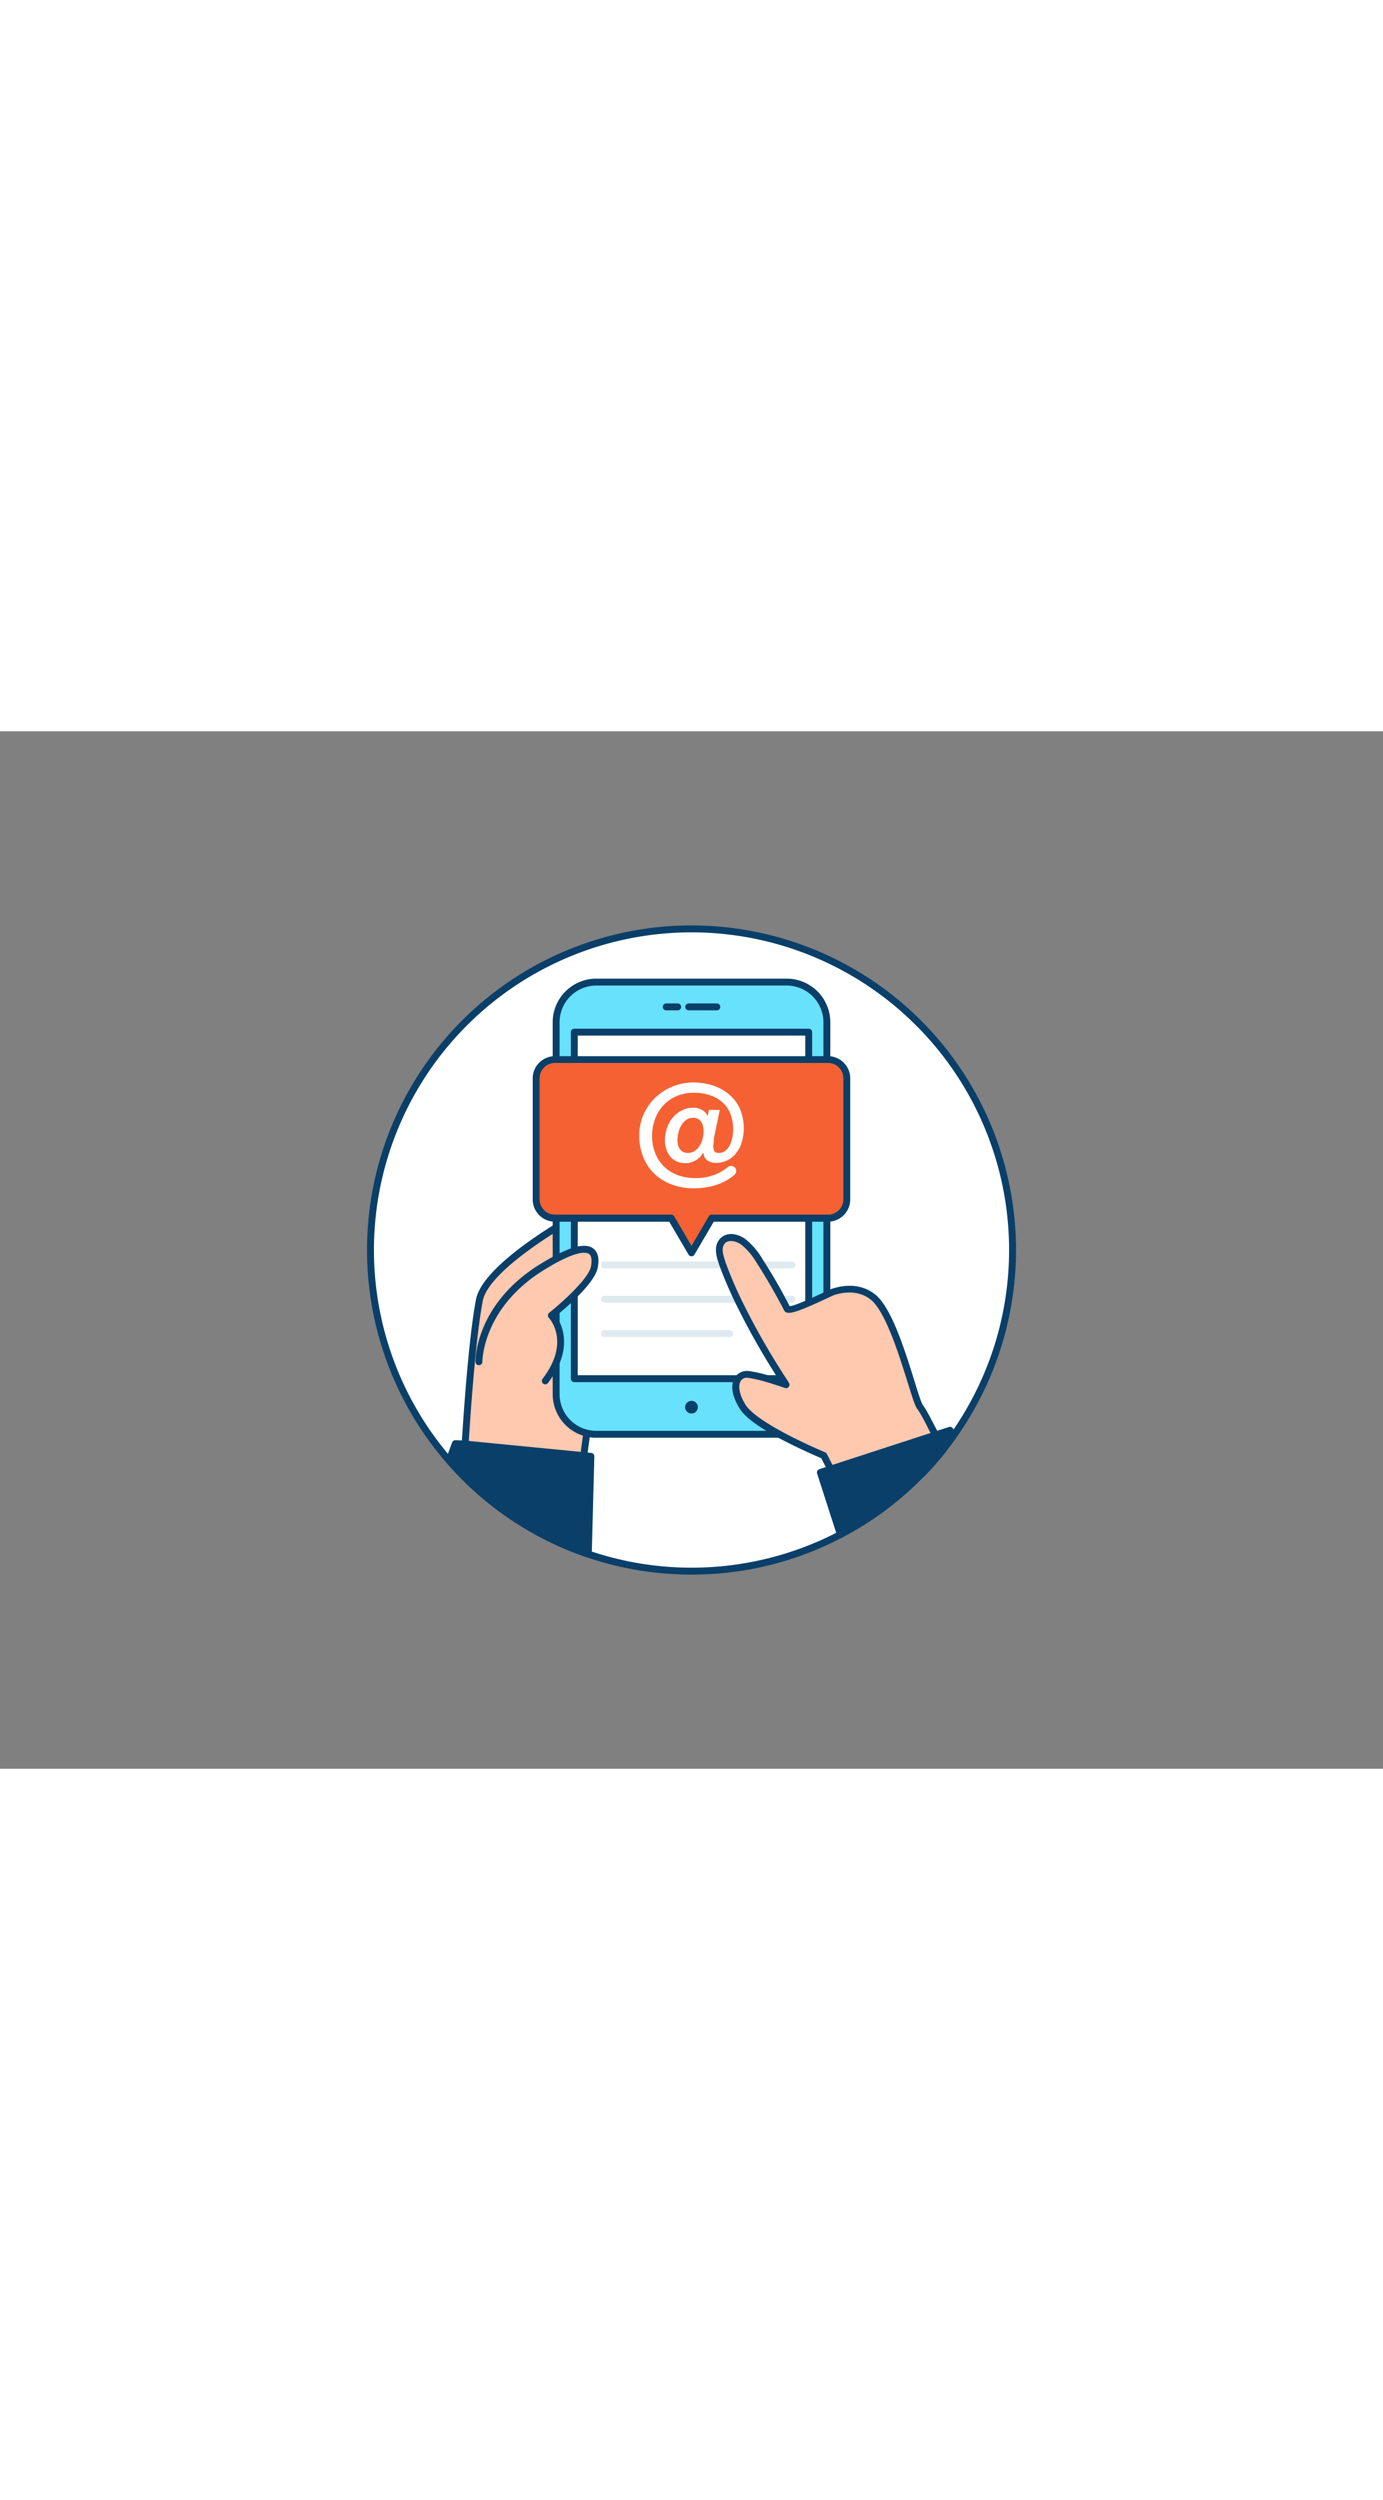<svg xmlns="http://www.w3.org/2000/svg" viewBox="0 0 400 300" data-imageid="mention-outline" imageName="Mention" class="illustrations_image" style="width: 166px;"><rect x="0" y="0" width="400" height="300" fill="#808080" stroke="none"/><g id="_239_mention_outline" data-name="#239_mention_outline"><path d="M292.85,150a92.45,92.45,0,0,1-17.23,53.88q-1.35,1.91-2.81,3.73a93.25,93.25,0,0,1-29.75,24.65c-1.43.77-2.89,1.48-4.37,2.16A92.75,92.75,0,0,1,129.9,210.86c-.55-.62-1.08-1.24-1.6-1.87a92.85,92.85,0,1,1,164.55-59Z" fill="#fff"/><path d="M200,243.85a93.58,93.58,0,0,1-70.86-32.33c-.55-.63-1.08-1.26-1.61-1.9a93.85,93.85,0,1,1,148.9-5.16c-.87,1.23-1.8,2.47-2.84,3.77a94.2,94.2,0,0,1-6.26,7.13,93.2,93.2,0,0,1-23.8,17.79c-1.34.71-2.78,1.42-4.42,2.18A93.11,93.11,0,0,1,200,243.85Zm0-185.7a91.85,91.85,0,0,0-70.93,150.2c.52.63,1,1.24,1.58,1.85a91.87,91.87,0,0,0,107.63,23.31c1.6-.74,3-1.43,4.31-2.13A91.42,91.42,0,0,0,265.9,214c2.18-2.25,4.24-4.6,6.13-7,1-1.28,1.92-2.48,2.77-3.69A91.85,91.85,0,0,0,200,58.15Z" fill="#093f68"/><path d="M168.32,213.14,172.13,185l-1.63-47.07s-29.76,15.66-31.85,26.61c-2.33,12.2-3.92,37.41-4.53,48.62Z" fill="#ffc9b0"/><path d="M168.32,214.14h-34.2a1,1,0,0,1-.73-.31,1,1,0,0,1-.27-.74c.58-10.55,2.19-36.41,4.54-48.76C139.82,153,168.8,137.67,170,137a1,1,0,0,1,1,0,1,1,0,0,1,.5.83L173.13,185a1,1,0,0,1,0,.17l-3.81,28.15A1,1,0,0,1,168.32,214.14Zm-33.15-2h32.28l3.68-27.21-1.58-45.37c-2.51,1.39-8,4.53-13.64,8.38-9.85,6.76-15.48,12.56-16.28,16.77C137.37,176.55,135.8,201.06,135.17,212.14Z" fill="#093f68"/><rect x="160.85" y="72.53" width="78.3" height="130.75" rx="11.6" fill="#68e1fd" class="target-color"/><path d="M227.54,204.28H172.46a12.62,12.62,0,0,1-12.61-12.6V84.13a12.62,12.62,0,0,1,12.61-12.6h55.08a12.62,12.62,0,0,1,12.61,12.6V191.68A12.62,12.62,0,0,1,227.54,204.28ZM172.46,73.53a10.62,10.62,0,0,0-10.61,10.6V191.68a10.61,10.61,0,0,0,10.61,10.6h55.08a10.61,10.61,0,0,0,10.61-10.6V84.13a10.62,10.62,0,0,0-10.61-10.6Z" fill="#093f68"/><rect x="166.1" y="87.02" width="67.8" height="100.18" fill="#fff"/><path d="M233.9,188.2H166.1a1,1,0,0,1-1-1V87a1,1,0,0,1,1-1h67.8a1,1,0,0,1,1,1V187.2A1,1,0,0,1,233.9,188.2Zm-66.8-2h65.8V88H167.1Z" fill="#093f68"/><path d="M196,80.7h-3.31a1,1,0,0,1,0-2H196a1,1,0,0,1,0,2Z" fill="#093f68"/><path d="M207.33,80.7H199.2a1,1,0,0,1,0-2h8.13a1,1,0,0,1,0,2Z" fill="#093f68"/><circle cx="200" cy="195.44" r="1.84" fill="#093f68"/><path d="M138.52,182.32s-.19-15.79,17.88-27.15c15.51-9.74,16.29-4,15.47-.12-1,4.82-12.4,13.86-12.4,13.86s7.14,7.34-1.76,18.94" fill="#ffc9b0"/><path d="M157.71,188.85a1,1,0,0,1-.61-.21,1,1,0,0,1-.18-1.4c8.27-10.78,1.9-17.56,1.83-17.63a1,1,0,0,1,.1-1.48c3.09-2.46,11.28-9.63,12.05-13.29.22-1.08.45-3-.55-3.7-.81-.56-3.73-1.21-13.41,4.88-17.4,10.94-17.42,26.13-17.42,26.29a1,1,0,0,1-1,1h0a1,1,0,0,1-1-1c0-.67,0-16.48,18.35-28,8-5,13.09-6.6,15.62-4.83,1,.71,2.09,2.29,1.36,5.75-.93,4.44-9.24,11.57-12,13.82,1.64,2.38,5.21,9.53-2.36,19.39A1,1,0,0,1,157.71,188.85Z" fill="#093f68"/><path d="M229.05,155.31H174.84a1,1,0,1,1,0-2h54.21a1,1,0,0,1,0,2Z" fill="#dfeaef"/><path d="M229.05,165.24H174.84a1,1,0,0,1,0-2h54.21a1,1,0,0,1,0,2Z" fill="#dfeaef"/><path d="M211.06,175.16H174.84a1,1,0,0,1,0-2h36.22a1,1,0,0,1,0,2Z" fill="#dfeaef"/><path d="M239.51,94.91h-79a5.43,5.43,0,0,0-5.42,5.43v35a5.43,5.43,0,0,0,5.42,5.43h33.64l5.87,10,5.87-10h33.64a5.43,5.43,0,0,0,5.42-5.43v-35A5.43,5.43,0,0,0,239.51,94.91Z" fill="#f56132"/><path d="M200,151.81a1,1,0,0,1-.86-.49l-5.58-9.51H160.49a6.44,6.44,0,0,1-6.42-6.43v-35a6.43,6.43,0,0,1,6.42-6.43h79a6.43,6.43,0,0,1,6.42,6.43v35a6.44,6.44,0,0,1-6.42,6.43H206.44l-5.58,9.51A1,1,0,0,1,200,151.81Zm-39.51-55.9a4.43,4.43,0,0,0-4.42,4.43v35a4.43,4.43,0,0,0,4.42,4.43h33.64a1,1,0,0,1,.87.49l5,8.54,5-8.54a1,1,0,0,1,.87-.49h33.64a4.43,4.43,0,0,0,4.42-4.43v-35a4.43,4.43,0,0,0-4.42-4.43Z" fill="#093f68"/><path d="M206.57,117.2l1.61-7.72h-3.13l-.37,1.72h-.07a3.37,3.37,0,0,0-1.49-1.66,5,5,0,0,0-2.67-.68,6.91,6.91,0,0,0-3.34.81,8.3,8.3,0,0,0-2.57,2.09,9.33,9.33,0,0,0-1.64,3,10.35,10.35,0,0,0-.58,3.41,7.33,7.33,0,0,0,1.56,4.83,5.38,5.38,0,0,0,4.36,1.87,5.5,5.5,0,0,0,1.78-.27,6.55,6.55,0,0,0,1.46-.69,5.53,5.53,0,0,0,1.11-.95,5.42,5.42,0,0,0,.7-1h.2a2.65,2.65,0,0,0,.93,2,3.79,3.79,0,0,0,2.64.84,7.51,7.51,0,0,0,3.07-.64,7.14,7.14,0,0,0,2.56-1.9,9.69,9.69,0,0,0,1.77-3.17,14.55,14.55,0,0,0-.55-10.14,11.9,11.9,0,0,0-3.25-4.11,14,14,0,0,0-4.66-2.47,18.31,18.31,0,0,0-5.43-.81A15.82,15.82,0,0,0,189.49,106a15.09,15.09,0,0,0-3.37,4.85,14.9,14.9,0,0,0-1.23,6.07,16.36,16.36,0,0,0,1.13,6.14,13.83,13.83,0,0,0,3.18,4.83,14.49,14.49,0,0,0,5,3.14,17.59,17.59,0,0,0,6.42,1.13,21.06,21.06,0,0,0,7.14-1.19,14.79,14.79,0,0,0,4.67-2.73,1.48,1.48,0,0,0,.13-2.08,1.5,1.5,0,0,0-2-.17,15.25,15.25,0,0,1-3.54,2.12,15,15,0,0,1-6,1.09,13.94,13.94,0,0,1-5-.86,11.45,11.45,0,0,1-3.93-2.44,11.15,11.15,0,0,1-2.56-3.84,13.22,13.22,0,0,1-.93-5.06,13.83,13.83,0,0,1,.86-4.9,11.83,11.83,0,0,1,2.47-4,11.43,11.43,0,0,1,3.82-2.63,12.45,12.45,0,0,1,4.93-.94,14.53,14.53,0,0,1,4.56.68,10.1,10.1,0,0,1,3.61,2,9,9,0,0,1,2.36,3.3,12.66,12.66,0,0,1,.53,7.32,7.68,7.68,0,0,1-.84,2.17,4.14,4.14,0,0,1-1.29,1.42,2.85,2.85,0,0,1-1.66.51c-.72,0-1.17-.19-1.36-.57a2.85,2.85,0,0,1-.29-1.27,8.7,8.7,0,0,1,.15-1.48C206.41,118.06,206.49,117.58,206.57,117.2Zm-3.33.51a6.32,6.32,0,0,1-.8,2,5.29,5.29,0,0,1-1.41,1.57,3.54,3.54,0,0,1-2.13.64,2.79,2.79,0,0,1-1.49-.37,2.85,2.85,0,0,1-.9-.93,3.66,3.66,0,0,1-.45-1.19,6.45,6.45,0,0,1-.12-1.17,8.93,8.93,0,0,1,.29-2.26,7.08,7.08,0,0,1,.86-2.09,5.14,5.14,0,0,1,1.41-1.55,3.33,3.33,0,0,1,1.95-.59,2.88,2.88,0,0,1,1.49.35,2.93,2.93,0,0,1,.92.9,3.9,3.9,0,0,1,.49,1.26,6.74,6.74,0,0,1,.14,1.43A8.73,8.73,0,0,1,203.24,117.71Z" fill="#fff"/><path d="M272.81,207.61a92.33,92.33,0,0,1-6.19,7l-24.2,2.9-2.15-4.21-2-3.93s-6.53-2.7-12.79-6.14c-4.65-2.54-9.13-5.49-10.7-8-2.28-3.71-2.37-6.52-1.29-8.05a3.18,3.18,0,0,1,3.07-1.24A37.47,37.47,0,0,1,222,187.2c2.8.82,5.37,1.73,5.37,1.73l-1.11-1.73a213.81,213.81,0,0,1-13-23c-1.55-3.26-3-6.56-4.21-9.93l-.24-.62c-.78-2.13-1.44-4.82.18-6.42s4.33-.89,6.11.47a20.7,20.7,0,0,1,4.61,5.53c.22.35.44.69.65,1q3.08,4.88,5.8,9.93c.49.9,1,1.81,1.44,2.72.35.68,3.25-.39,6.26-1.69,1.91-.83,3.87-1.76,5.24-2.4.84-.39,1.46-.67,1.71-.75,4.31-1.45,9.09-1.18,12.44,2.2,6.33,6.73,11.3,29.75,12.93,31.22.56.5,2.28,4,4.35,7.94C271.29,204.83,272.05,206.25,272.81,207.61Z" fill="#ffc9b0"/><path d="M242.42,218.56a1,1,0,0,1-.89-.54l-4-7.82c-1.44-.61-7.13-3.07-12.56-6-5.9-3.23-9.63-6-11.06-8.39-2.29-3.71-2.75-7-1.26-9.15a4.2,4.2,0,0,1,4-1.66,36.93,36.93,0,0,1,5.64,1.28c1,.28,1.91.58,2.73.84a210.6,210.6,0,0,1-12.61-22.41c-1.67-3.5-3.06-6.78-4.25-10l-.2-.52,0-.1c-.82-2.24-1.66-5.44.41-7.48s5.22-1.29,7.41.38a21.44,21.44,0,0,1,4.85,5.79c.23.35.45.71.67,1.06,2,3.17,4,6.53,5.82,10,.43.79.86,1.59,1.28,2.39.47,0,1.76-.35,5.14-1.81,1.53-.66,3.1-1.4,4.36-2l.85-.4c1-.48,1.55-.7,1.82-.79,5.27-1.77,10.18-.87,13.47,2.45,4.32,4.59,7.83,15.8,10.38,24,1,3.29,2.1,6.69,2.54,7.22s1.2,1.77,3.11,5.46l1.42,2.73c.71,1.35,1.46,2.76,2.22,4.11a1,1,0,0,1-.09,1.11,94.2,94.2,0,0,1-6.26,7.13,1,1,0,0,1-.59.3l-24.2,2.89ZM216.1,186.93a2.1,2.1,0,0,0-1.8.85c-.77,1.08-.82,3.47,1.32,6.95.86,1.39,3.35,3.86,10.33,7.68,6.14,3.36,12.63,6.05,12.69,6.08a1,1,0,0,1,.51.47l3.85,7.53,23.14-2.78c1.94-2,3.77-4.09,5.47-6.2-.66-1.19-1.3-2.4-1.92-3.57-.5-.95-1-1.87-1.42-2.73a52.77,52.77,0,0,0-2.72-4.94c-.69-.62-1.32-2.48-3.06-8.07-2.36-7.55-5.93-18.95-9.92-23.19-2.71-2.74-6.87-3.46-11.4-1.95-.17.06-.71.3-1.6.72l-.85.4c-1.28.59-2.86,1.33-4.42,2-5.12,2.22-6.89,2.5-7.54,1.22-.46-.9-.94-1.8-1.43-2.7-1.84-3.4-3.78-6.72-5.76-9.87l-.65-1a19.8,19.8,0,0,0-4.37-5.27c-1.5-1.14-3.7-1.65-4.81-.56-1,.94-.93,2.64.06,5.37l0,.1c.06.16.12.32.19.48,1.18,3.21,2.54,6.43,4.18,9.88a211.35,211.35,0,0,0,12.92,22.86l1.1,1.72a1,1,0,0,1-.06,1.16,1,1,0,0,1-1.12.32s-2.57-.91-5.31-1.71a34.78,34.78,0,0,0-5.3-1.21Zm12.44-20.44h0Z" fill="#093f68"/><path d="M275.62,203.88q-1.35,1.91-2.81,3.73a93.25,93.25,0,0,1-29.75,24.65l-5.78-17.94,3-1,30.31-9.87,4.19-1.36Z" fill="#093f68"/><path d="M243.06,233.26a1,1,0,0,1-.37-.07,1,1,0,0,1-.58-.62l-5.78-17.94a1,1,0,0,1,.64-1.26l37.49-12.2a1,1,0,0,1,1.21.51l.85,1.77a1,1,0,0,1-.09,1c-.87,1.23-1.8,2.47-2.84,3.77a94.2,94.2,0,0,1-6.26,7.13,93.2,93.2,0,0,1-23.8,17.79A1,1,0,0,1,243.06,233.26ZM238.54,215l5.11,15.85A91.91,91.91,0,0,0,265.9,214c2.18-2.25,4.24-4.6,6.13-7,.88-1.11,1.68-2.16,2.43-3.21l-.21-.44Z" fill="#093f68"/><path d="M170.88,209.67l-.73,28.27a92.75,92.75,0,0,1-40.25-27.08l1.8-4.88,2.83.12Z" fill="#093f68"/><path d="M170.15,238.94a.86.86,0,0,1-.32-.05,93.85,93.85,0,0,1-40.69-27.37,1,1,0,0,1-.18-1l1.8-4.87a1,1,0,0,1,1-.66l2.83.12L171,208.67a1,1,0,0,1,.9,1L171.15,238a1,1,0,0,1-1,1ZM131,210.65a91.87,91.87,0,0,0,38.14,25.9l.68-26-35.43-3.47-2.05-.09Z" fill="#093f68"/></g></svg>